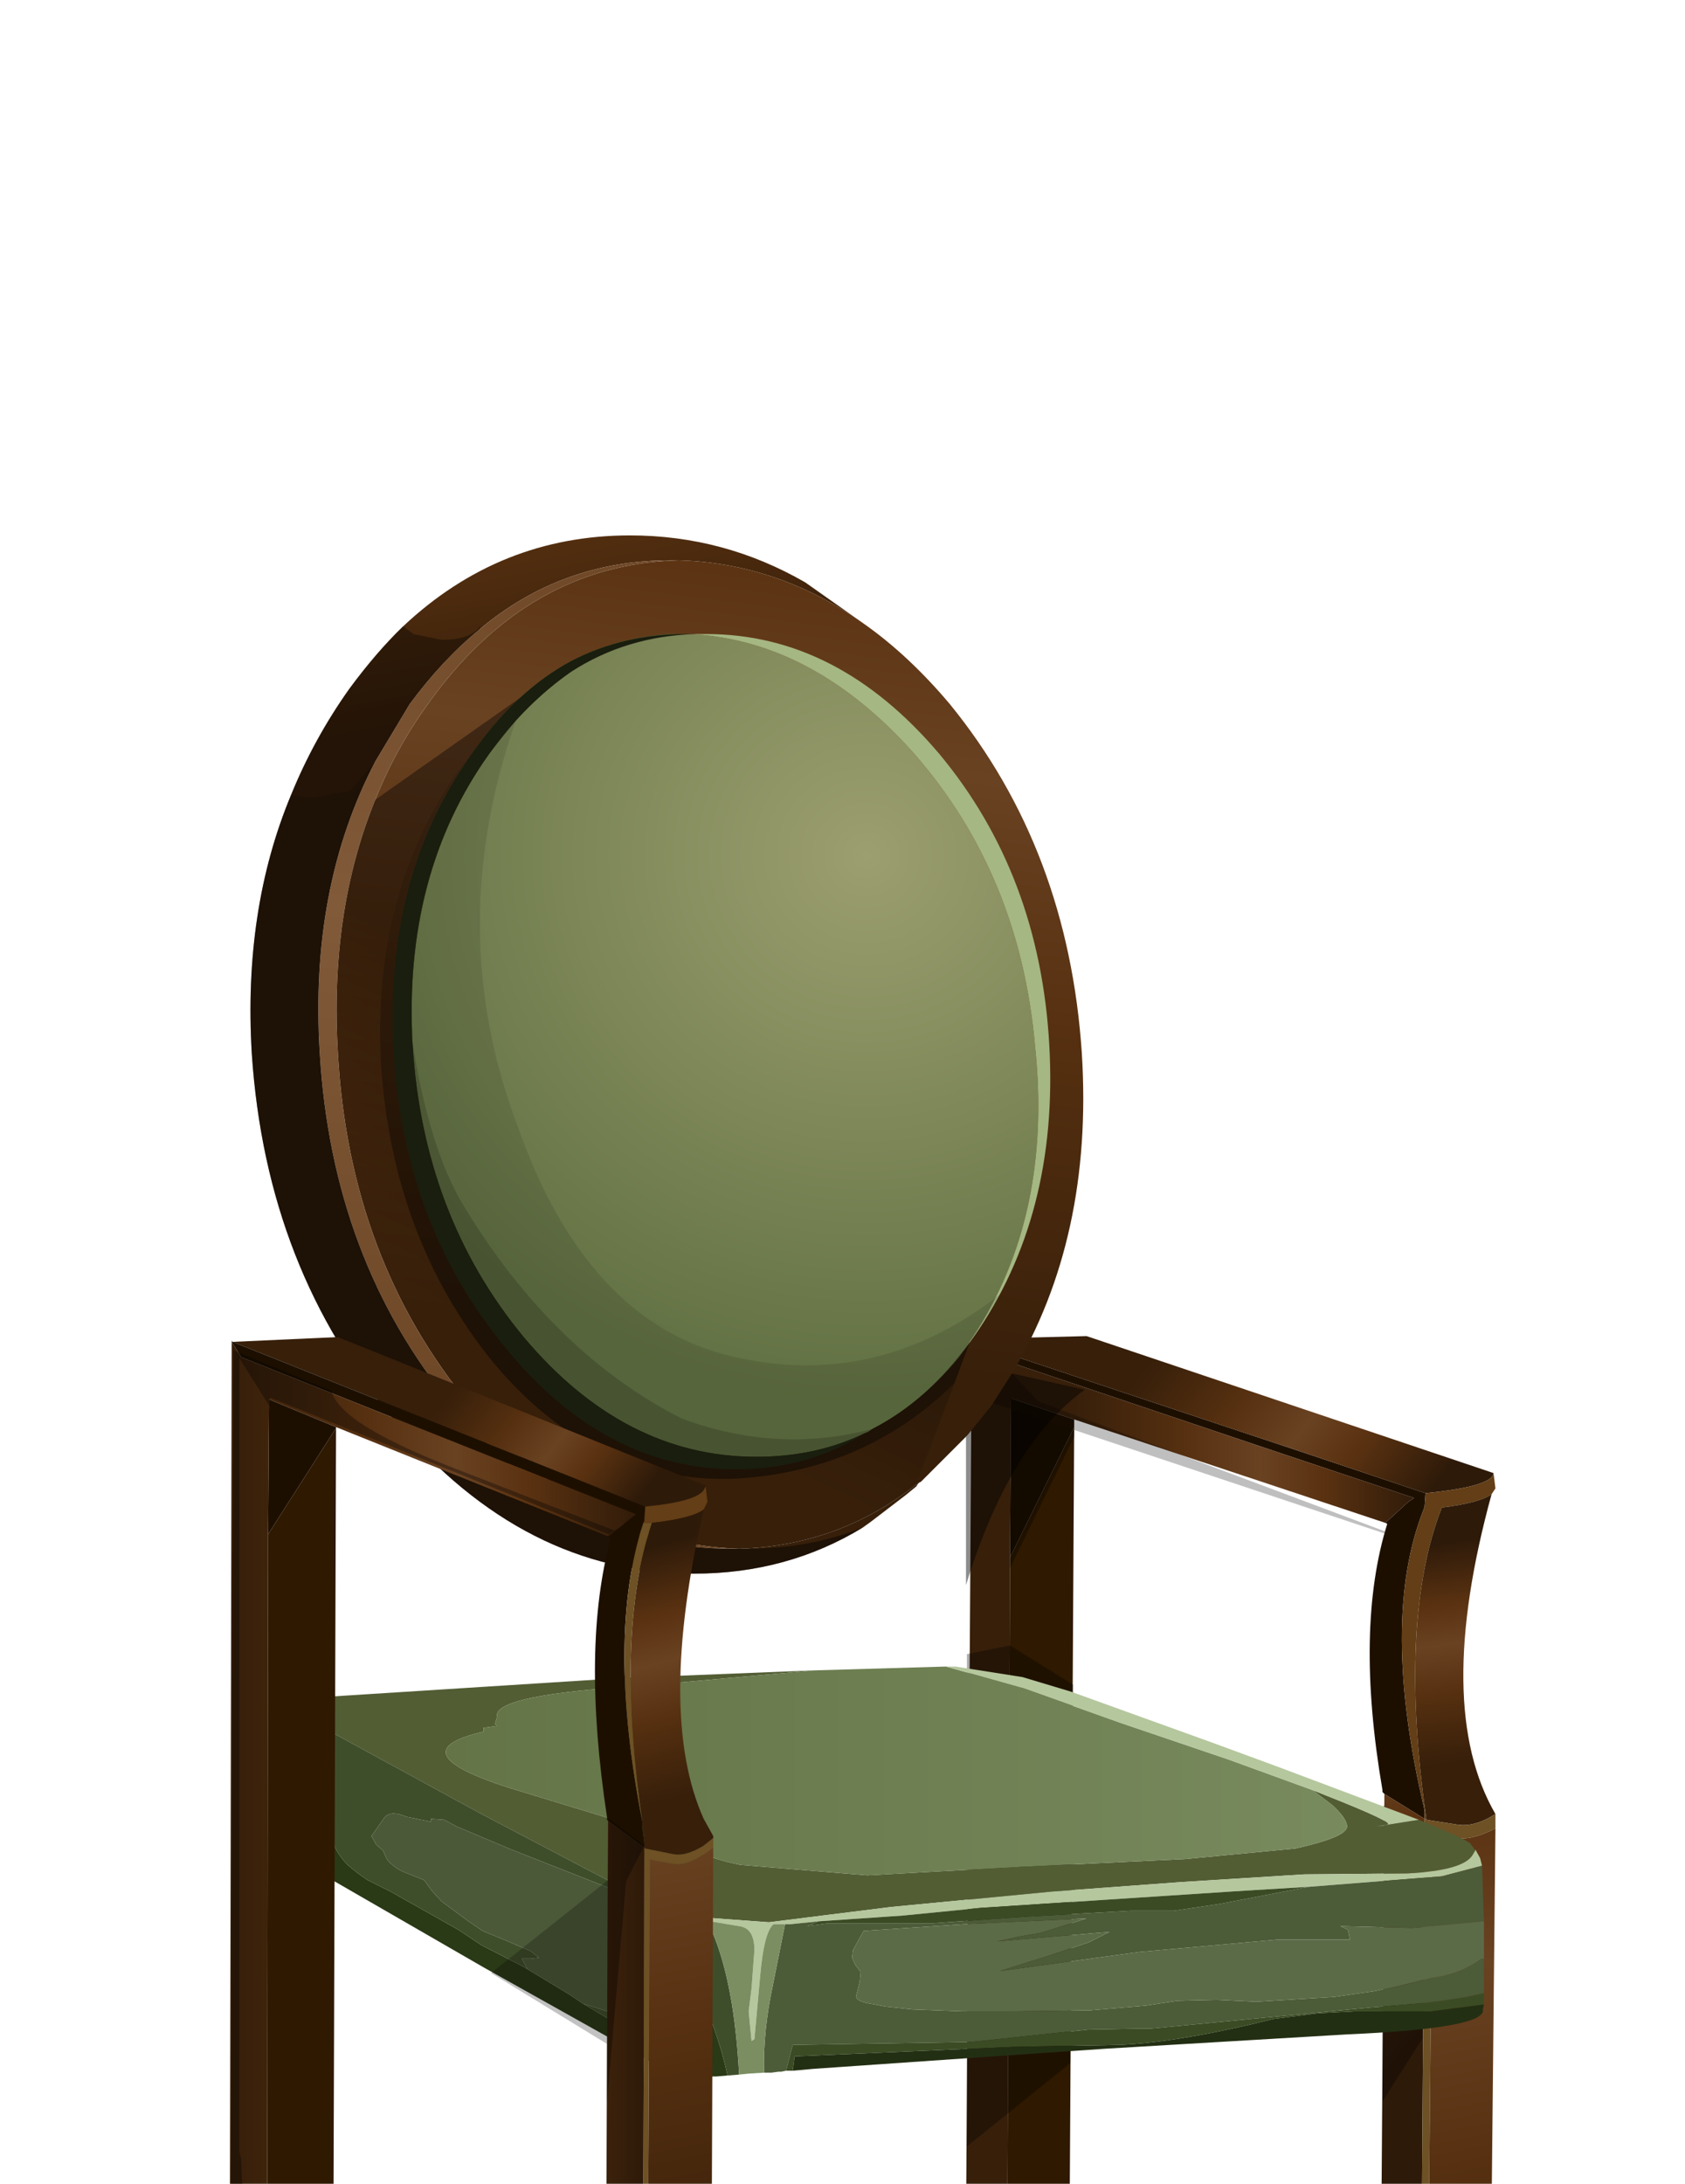 <?xml version="1.0" encoding="UTF-8" standalone="no"?>
<svg xmlns:xlink="http://www.w3.org/1999/xlink" height="114.0px" width="88.0px" xmlns="http://www.w3.org/2000/svg">
  <g transform="matrix(1.0, 0.0, 0.0, 1.0, 0.0, 0.0)">
    <use height="106.2" transform="matrix(1.0, 0.0, 0.0, 1.0, 8.25, 27.95)" width="77.4" xlink:href="#shape0"/>
    <use height="0.0" id="price_tag_pt" transform="matrix(1.0, 0.0, 0.0, 1.0, 55.75, 131.1)" width="0.0" xlink:href="#sprite0"/>
  </g>
  <defs>
    <g id="shape0" transform="matrix(1.0, 0.0, 0.0, 1.0, -8.25, -27.95)">
      <path d="M72.9 120.15 Q61.0 118.3 45.0 118.3 29.0 118.3 18.35 120.15 7.55 122.0 8.4 124.6 9.25 127.2 21.15 129.1 33.05 131.0 49.0 131.0 65.0 131.0 75.7 129.1 86.45 127.2 85.6 124.6 84.75 122.0 72.9 120.15" fill="url(#gradient0)" fill-rule="evenodd" stroke="none"/>
      <path d="M79.7 128.35 L74.85 127.8 70.0 128.35 Q67.95 128.9 67.95 129.65 67.95 130.45 70.0 131.0 L74.85 131.55 79.7 131.0 Q81.7 130.45 81.7 129.65 81.7 128.9 79.7 128.35" fill="url(#gradient1)" fill-rule="evenodd" stroke="none"/>
      <path d="M58.25 115.3 Q56.4 114.75 53.75 114.75 L49.25 115.3 Q47.4 115.85 47.4 116.65 47.4 117.45 49.25 118.0 L53.75 118.6 Q56.4 118.6 58.25 118.0 60.15 117.45 60.15 116.65 60.15 115.85 58.25 115.3" fill="url(#gradient2)" fill-rule="evenodd" stroke="none"/>
      <path d="M20.3 117.5 Q18.25 116.85 15.3 116.85 L10.35 117.5 Q8.25 118.1 8.25 119.0 8.25 119.9 10.35 120.55 L15.3 121.2 20.3 120.55 Q22.35 119.9 22.35 119.0 22.35 118.1 20.3 117.5" fill="url(#gradient3)" fill-rule="evenodd" stroke="none"/>
      <path d="M40.25 130.75 L34.9 130.2 29.55 130.75 Q27.35 131.35 27.35 132.15 27.35 133.0 29.55 133.6 L34.9 134.15 40.25 133.6 Q42.45 133.0 42.45 132.15 42.45 131.35 40.25 130.75" fill="url(#gradient4)" fill-rule="evenodd" stroke="none"/>
      <path d="M50.75 70.45 L50.75 70.05 74.45 77.95 74.4 78.65 74.35 78.8 Q72.05 84.6 74.4 94.5 L74.4 94.95 72.3 93.65 72.25 93.6 72.2 93.55 72.2 93.45 Q70.75 85.0 72.45 79.55 L72.35 79.5 73.55 78.4 73.85 78.2 50.75 70.45 M52.75 81.3 L52.8 73.0 56.1 74.1 56.1 74.5 52.75 81.3" fill="#1d0f00" fill-rule="evenodd" stroke="none"/>
      <path d="M74.45 77.95 L50.75 70.05 50.75 69.9 56.75 69.75 78.0 76.9 Q77.95 77.6 74.45 77.95" fill="url(#gradient5)" fill-rule="evenodd" stroke="none"/>
      <path d="M50.75 70.45 L73.85 78.2 73.55 78.4 72.35 79.5 56.1 74.1 52.8 73.0 52.75 81.3 52.6 117.95 52.45 118.0 50.45 116.3 50.75 70.45" fill="url(#gradient6)" fill-rule="evenodd" stroke="none"/>
      <path d="M52.75 81.3 L56.1 74.5 55.85 117.75 52.6 117.95 52.75 81.3" fill="#2f1900" fill-rule="evenodd" stroke="none"/>
      <path d="M74.4 94.95 L74.4 94.5 Q72.05 84.6 74.35 78.8 L74.4 78.65 74.45 77.95 Q77.95 77.6 78.0 76.9 L78.1 77.7 77.9 78.0 Q77.3 78.45 75.3 78.7 73.0 84.6 74.5 95.0 L74.4 94.95" fill="#633e16" fill-rule="evenodd" stroke="none"/>
      <path d="M77.9 78.0 Q74.85 89.1 78.1 94.7 77.0 95.4 76.1 95.25 L74.5 95.0 Q73.0 84.6 75.3 78.7 77.3 78.45 77.9 78.0" fill="url(#gradient7)" fill-rule="evenodd" stroke="none"/>
      <path d="M72.3 93.65 L74.4 94.95 74.15 130.5 72.05 129.1 72.3 93.65" fill="url(#gradient8)" fill-rule="evenodd" stroke="none"/>
      <path d="M78.1 94.7 L78.1 95.45 Q76.85 96.1 76.0 95.95 L74.8 95.8 74.5 130.45 74.15 130.5 74.4 94.95 74.5 95.0 76.1 95.25 Q77.0 95.4 78.1 94.7" fill="#6e5124" fill-rule="evenodd" stroke="none"/>
      <path d="M78.1 95.45 L77.75 129.95 74.5 130.45 74.8 95.8 76.0 95.95 Q76.85 96.1 78.1 95.45" fill="url(#gradient9)" fill-rule="evenodd" stroke="none"/>
      <path d="M52.8 73.55 L50.75 72.9 50.75 71.05 52.9 71.75 54.2 73.15 72.35 79.95 72.3 80.05 56.1 74.65 52.8 73.55" fill="#000000" fill-opacity="0.251" fill-rule="evenodd" stroke="none"/>
      <path d="M52.8 73.55 L56.1 74.65 56.1 75.0 52.75 81.85 52.8 73.55 M72.25 94.25 L74.45 95.5 74.3 106.4 72.2 109.7 72.25 94.25 M50.5 86.35 L52.75 85.9 56.05 87.95 55.9 107.7 50.5 112.05 50.5 86.35" fill="#000000" fill-opacity="0.333" fill-rule="evenodd" stroke="none"/>
      <path d="M47.95 77.45 L47.85 77.6 47.3 78.05 45.6 79.35 45.4 79.5 45.05 79.75 Q41.1 82.15 36.25 82.15 27.35 82.15 20.65 74.2 13.9 66.3 13.15 55.0 12.7 47.5 15.2 41.5 16.4 38.55 18.25 35.95 19.65 34.05 21.05 32.7 26.1 27.95 32.9 27.95 37.8 27.95 42.05 30.4 L45.1 32.55 Q40.65 29.4 35.45 29.25 L35.0 29.25 Q29.35 29.25 25.05 32.85 23.1 34.45 21.4 36.75 L19.6 39.75 Q16.15 46.35 16.7 55.0 17.35 65.75 23.6 73.35 29.85 80.85 38.15 80.85 L38.6 80.85 Q43.8 80.7 47.85 77.5 L47.95 77.45" fill="url(#gradient10)" fill-rule="evenodd" stroke="none"/>
      <path d="M45.1 32.55 Q47.45 34.2 49.6 36.75 55.8 44.35 56.5 55.0 57.1 64.6 52.85 71.7 L51.8 73.35 50.55 74.9 50.45 75.0 48.1 77.35 48.0 77.4 47.95 77.45 47.85 77.5 Q43.8 80.7 38.6 80.85 30.6 80.6 24.55 73.35 18.25 65.75 17.65 55.0 17.2 47.65 19.6 41.75 20.65 39.1 22.35 36.75 27.55 29.45 35.45 29.25 40.65 29.4 45.1 32.55" fill="url(#gradient11)" fill-rule="evenodd" stroke="none"/>
      <path d="M35.45 29.25 Q27.55 29.45 22.35 36.75 20.65 39.1 19.6 41.75 17.2 47.65 17.65 55.0 18.25 65.75 24.55 73.35 30.6 80.6 38.6 80.85 L38.15 80.85 Q29.85 80.85 23.6 73.35 17.35 65.75 16.7 55.0 16.15 46.35 19.6 39.75 L21.4 36.75 Q23.1 34.45 25.05 32.85 29.35 29.25 35.0 29.25 L35.45 29.25" fill="url(#gradient12)" fill-rule="evenodd" stroke="none"/>
      <path d="M52.85 71.7 L56.65 72.55 Q52.7 75.4 50.45 82.75 L50.45 75.0 50.55 74.9 51.8 73.35 52.85 71.7" fill="#000000" fill-opacity="0.451" fill-rule="evenodd" stroke="none"/>
      <path d="M45.2 74.8 Q42.65 76.05 39.5 76.05 32.6 76.05 27.35 69.8 22.1 63.45 21.55 54.55 21.05 45.65 25.55 39.35 27.45 36.7 29.85 35.05 32.6 33.25 36.0 33.1 L36.1 33.1 Q42.5 33.45 47.75 39.35 53.25 45.65 54.05 54.55 55.0 63.45 50.8 69.8 L50.05 70.9 Q48.0 73.35 45.55 74.6 L45.35 74.75 45.2 74.8" fill="url(#gradient13)" fill-rule="evenodd" stroke="none"/>
      <path d="M36.1 33.1 L36.3 33.1 36.35 33.1 36.9 33.1 Q43.75 33.1 49.05 39.35 54.3 45.65 54.8 54.55 55.3 63.45 50.85 69.8 L50.05 70.9 50.8 69.8 Q55.0 63.45 54.05 54.55 53.25 45.65 47.75 39.35 42.5 33.45 36.1 33.1" fill="#a5b782" fill-rule="evenodd" stroke="none"/>
      <path d="M45.2 74.8 Q42.2 76.7 38.45 76.7 31.55 76.7 26.35 70.3 21.1 63.9 20.55 54.9 20.05 45.85 24.55 39.5 26.85 36.1 29.85 34.5 32.15 33.3 34.85 33.1 L35.4 33.1 35.6 33.1 35.85 33.1 36.0 33.1 Q32.6 33.25 29.85 35.05 27.45 36.7 25.55 39.35 21.05 45.65 21.55 54.55 22.1 63.45 27.35 69.8 32.6 76.05 39.5 76.05 42.65 76.05 45.2 74.8" fill="#485526" fill-rule="evenodd" stroke="none"/>
      <path d="M26.95 37.6 Q23.15 48.45 27.0 58.7 30.6 69.0 38.2 70.8 45.8 72.6 52.25 67.55 L50.85 69.8 Q48.65 72.85 45.85 74.5 L45.7 74.55 45.6 74.6 45.55 74.6 Q40.6 75.9 35.6 74.05 28.8 70.6 24.1 62.75 22.4 59.8 21.55 54.45 L21.5 54.25 21.5 53.65 Q21.25 45.35 25.55 39.35 L26.95 37.6" fill="#000000" fill-opacity="0.102" fill-rule="evenodd" stroke="none"/>
      <path d="M45.2 74.8 Q42.2 76.7 38.45 76.7 31.55 76.7 26.35 70.3 21.1 63.9 20.55 54.9 20.05 45.85 24.55 39.5 26.85 36.1 29.85 34.5 32.55 33.1 35.85 33.1 L36.35 33.1 Q32.75 33.2 29.85 35.05 28.35 36.1 26.95 37.6 L25.55 39.35 Q21.25 45.35 21.5 53.65 L21.5 54.25 21.55 54.45 21.55 54.55 Q22.1 63.45 27.35 69.8 32.6 76.05 39.5 76.05 42.65 76.05 45.2 74.8" fill="#000000" fill-opacity="0.349" fill-rule="evenodd" stroke="none"/>
      <path d="M45.55 74.6 L45.2 74.8 Q42.65 76.05 39.5 76.05 32.6 76.05 27.35 69.8 22.1 63.45 21.55 54.55 L21.55 54.45 Q22.4 59.8 24.1 62.75 28.8 70.6 35.6 74.05 40.6 75.9 45.55 74.6" fill="#000000" fill-opacity="0.251" fill-rule="evenodd" stroke="none"/>
      <path d="M19.6 39.75 L18.25 41.3 16.25 41.65 15.2 41.5 Q16.4 38.55 18.25 35.95 19.65 34.05 21.05 32.7 L21.6 33.1 23.05 33.4 Q24.65 33.4 25.1 32.65 L25.05 32.85 Q23.1 34.45 21.4 36.75 L19.6 39.75" fill="#000000" fill-opacity="0.349" fill-rule="evenodd" stroke="none"/>
      <path d="M15.2 41.5 L16.25 41.65 18.25 41.3 19.6 39.75 Q16.15 46.35 16.7 55.0 17.35 65.75 23.6 73.35 29.85 80.85 38.15 80.85 L38.6 80.85 39.1 80.85 Q42.25 80.85 45.05 79.75 41.1 82.15 36.25 82.15 27.35 82.15 20.65 74.2 13.9 66.3 13.15 55.0 12.7 47.5 15.2 41.5 M27.2 36.4 Q28.45 35.25 29.85 34.5 32.55 33.1 35.85 33.1 L36.35 33.1 Q32.75 33.2 29.85 35.05 27.45 36.7 25.55 39.35 21.05 45.65 21.55 54.55 22.1 63.45 27.35 69.8 32.6 76.05 39.5 76.05 42.65 76.05 45.2 74.8 L45.55 74.6 Q48.4 73.15 50.65 70.05 L49.85 72.2 Q45.15 76.85 38.25 77.2 30.95 77.4 25.7 71.05 20.5 64.6 19.9 55.6 19.4 46.65 23.9 40.25 L25.3 38.45 26.5 37.05 27.2 36.4" fill="#000000" fill-opacity="0.459" fill-rule="evenodd" stroke="none"/>
      <path d="M27.2 36.4 L26.5 37.05 25.3 38.45 23.9 40.25 Q19.4 46.65 19.9 55.6 20.5 64.6 25.7 71.05 30.95 77.4 38.25 77.2 45.15 76.85 49.85 72.2 L47.85 77.5 Q43.8 80.7 38.6 80.85 30.6 80.6 24.55 73.35 18.25 65.75 17.65 55.0 17.2 47.65 19.6 41.75 L27.2 36.4" fill="url(#gradient14)" fill-rule="evenodd" stroke="none"/>
      <path d="M17.35 90.45 L17.0 90.25 Q15.5 89.25 15.85 88.8 15.4 89.15 15.3 89.95 L15.3 90.0 15.25 90.25 15.3 89.85 Q15.45 89.05 15.95 88.65 L32.45 87.6 42.5 87.2 33.6 88.0 Q25.95 88.45 25.95 89.55 L25.95 89.65 25.85 90.0 25.95 90.1 25.25 90.2 25.25 90.4 Q20.7 91.45 26.65 93.35 L33.55 95.45 35.25 95.85 36.0 96.0 Q36.0 96.8 38.65 97.35 L45.3 97.9 53.45 97.45 61.9 97.05 67.65 96.5 Q70.35 95.9 70.35 95.35 70.35 94.95 69.6 94.25 L68.55 93.45 69.3 93.75 Q72.85 95.15 72.45 95.25 L71.9 95.35 74.1 95.0 Q76.65 96.05 76.8 96.25 L77.05 96.6 76.9 96.85 Q76.4 97.65 73.5 97.8 L68.1 97.85 61.7 98.25 54.9 98.75 46.55 99.55 40.15 100.35 36.75 100.1 36.2 100.0 36.05 100.0 35.95 99.95 35.6 99.8 35.1 99.6 34.55 99.45 32.3 98.45 25.15 94.7 17.35 90.45" fill="#525d34" fill-rule="evenodd" stroke="none"/>
      <path d="M17.35 90.45 L17.0 91.8 Q16.95 93.4 17.05 94.75 17.2 96.4 18.15 97.35 18.6 97.75 19.2 98.15 L20.4 98.75 23.95 100.75 25.15 101.55 27.2 102.6 27.55 102.8 29.7 104.1 30.45 104.6 32.05 105.55 Q33.55 106.4 34.4 106.1 35.0 105.9 35.25 104.55 35.4 103.1 35.85 102.75 37.3 105.25 38.0 108.35 L37.4 108.4 36.15 108.4 35.85 108.4 35.15 108.25 35.1 108.25 34.9 108.2 34.8 108.1 34.65 108.0 34.6 108.0 34.0 107.65 31.95 106.45 25.25 102.7 15.8 97.25 Q15.3 96.9 15.25 95.3 L15.25 92.1 15.25 91.95 15.25 90.35 15.25 90.25 15.3 90.0 15.3 89.95 Q15.4 89.15 15.85 88.8 15.5 89.25 17.0 90.25 L17.35 90.45" fill="#2a3916" fill-rule="evenodd" stroke="none"/>
      <path d="M27.55 102.8 L27.2 102.6 25.15 101.55 23.95 100.75 20.4 98.75 19.2 98.15 Q18.6 97.75 18.15 97.35 17.2 96.4 17.05 94.75 16.95 93.4 17.0 91.8 L17.35 90.45 25.15 94.7 32.3 98.45 34.55 99.45 35.1 99.6 35.6 99.8 35.65 99.95 35.75 99.85 35.95 99.95 36.05 100.0 36.2 100.0 36.75 100.1 36.8 100.25 37.2 100.85 Q38.35 103.55 38.6 108.3 L38.0 108.35 Q37.3 105.25 35.85 102.75 35.4 103.1 35.25 104.55 35.0 105.9 34.4 106.1 33.55 106.4 32.05 105.55 L30.45 104.6 32.2 105.15 33.1 105.1 33.1 104.25 33.25 103.95 33.6 103.8 34.7 103.05 35.05 102.05 35.3 100.9 35.65 100.0 32.8 98.95 26.7 96.55 23.85 95.35 23.2 95.0 22.5 94.95 22.5 95.1 21.25 94.85 Q20.45 94.5 20.1 94.85 L19.4 95.85 19.65 96.3 20.0 96.6 20.2 97.05 Q20.55 97.5 21.15 97.75 L22.15 98.15 22.55 98.7 23.05 99.25 24.4 100.25 25.2 100.8 26.3 101.25 27.7 101.85 28.15 102.2 27.7 102.25 27.25 102.25 27.55 102.8 M35.85 100.0 L35.7 100.0 35.75 100.05 35.85 100.0" fill="#3f4e2a" fill-rule="evenodd" stroke="none"/>
      <path d="M30.45 104.6 L29.7 104.1 27.55 102.8 27.25 102.25 27.7 102.25 28.15 102.2 27.7 101.85 26.3 101.25 25.2 100.8 24.4 100.25 23.05 99.25 22.55 98.7 22.15 98.15 21.15 97.75 Q20.55 97.5 20.2 97.05 L20.0 96.6 19.65 96.3 19.4 95.85 20.1 94.85 Q20.45 94.5 21.25 94.85 L22.5 95.1 22.5 94.95 23.2 95.0 23.85 95.35 26.7 96.55 32.8 98.95 35.65 100.0 35.3 100.9 35.05 102.05 34.7 103.05 33.6 103.8 33.25 103.95 33.1 104.25 33.1 105.1 32.2 105.15 30.45 104.6" fill="#4c5939" fill-rule="evenodd" stroke="none"/>
      <path d="M42.5 87.2 L49.4 87.0 53.5 88.15 58.55 89.95 64.15 91.85 68.55 93.45 69.6 94.25 Q70.35 94.95 70.35 95.35 70.35 95.9 67.65 96.5 L61.9 97.05 53.45 97.45 45.3 97.9 38.65 97.35 Q36.0 96.8 36.0 96.0 L35.25 95.85 33.55 95.45 26.65 93.35 Q20.7 91.45 25.25 90.4 L25.25 90.2 25.95 90.1 25.85 90.0 25.95 89.65 25.95 89.55 Q25.95 88.45 33.6 88.0 L42.5 87.2" fill="url(#gradient15)" fill-rule="evenodd" stroke="none"/>
      <path d="M49.4 87.0 L49.9 87.0 53.4 87.55 55.9 88.3 63.25 90.95 66.65 92.2 74.1 95.0 71.9 95.35 72.45 95.25 Q72.85 95.15 69.3 93.75 L68.55 93.45 64.15 91.85 58.55 89.95 53.5 88.15 49.4 87.0 M77.05 96.6 L77.05 96.55 77.3 97.0 77.4 97.4 75.3 97.95 68.35 98.5 65.0 98.7 51.2 99.6 47.15 100.0 42.75 100.3 41.3 100.45 41.0 100.45 40.4 100.45 Q39.9 100.85 39.7 103.15 L39.4 106.45 39.25 106.55 39.1 105.0 39.25 103.8 39.4 101.8 Q39.4 100.65 38.6 100.55 L36.8 100.25 36.75 100.1 40.15 100.35 46.55 99.55 54.9 98.75 61.7 98.25 68.1 97.85 73.5 97.8 Q76.4 97.65 76.9 96.85 L77.05 96.6" fill="#b5c79d" fill-rule="evenodd" stroke="none"/>
      <path d="M77.4 97.4 L77.5 100.3 73.75 100.65 70.0 100.55 70.4 100.75 70.5 101.25 66.75 101.25 59.5 101.9 52.2 102.9 54.6 102.15 56.85 101.4 57.95 100.85 52.05 101.35 53.2 101.1 54.35 100.9 56.75 100.15 50.35 100.45 45.1 100.8 44.55 101.8 44.5 102.2 44.65 102.55 44.95 102.95 44.9 103.45 44.7 104.25 Q44.8 104.5 45.45 104.6 L46.25 104.75 47.65 104.9 50.3 105.0 52.95 105.0 56.9 104.95 59.85 104.7 61.5 104.45 63.55 104.4 65.6 104.5 69.65 104.25 71.75 103.95 72.95 103.7 74.75 103.25 Q76.3 103.05 77.35 102.25 L77.5 102.25 77.5 104.05 76.6 104.25 75.3 104.45 74.0 104.6 71.55 104.8 60.1 105.9 59.85 105.9 59.75 105.9 59.55 105.9 56.85 105.95 50.7 106.6 41.4 106.75 41.05 108.1 40.8 108.15 40.65 108.15 40.3 108.2 39.9 108.2 Q39.85 106.05 40.35 103.7 L41.0 100.45 41.3 100.45 42.75 100.3 42.15 100.55 43.25 100.4 48.75 100.4 53.7 100.05 59.05 99.75 61.3 99.75 63.65 99.4 67.05 98.75 68.35 98.5 75.3 97.95 77.4 97.4" fill="#4c5b38" fill-rule="evenodd" stroke="none"/>
      <path d="M77.5 104.05 L77.5 104.65 77.4 104.65 74.7 105.0 70.75 105.0 68.85 105.1 66.5 105.4 Q61.7 106.6 58.5 106.75 L53.0 106.85 47.3 107.1 41.5 107.35 41.4 108.1 41.15 108.1 41.05 108.1 41.4 106.75 50.7 106.6 56.85 105.95 59.55 105.9 59.75 105.9 59.85 105.9 60.1 105.9 71.55 104.8 74.0 104.6 75.3 104.45 76.6 104.25 77.5 104.05 M68.35 98.5 L67.05 98.75 63.65 99.4 61.3 99.75 59.05 99.75 53.7 100.05 48.75 100.4 43.25 100.4 42.15 100.55 42.75 100.3 47.15 100.0 51.2 99.6 65.0 98.7 68.35 98.5" fill="#3b4c24" fill-rule="evenodd" stroke="none"/>
      <path d="M77.5 100.3 L77.5 100.85 77.5 101.3 77.5 102.25 77.35 102.25 Q76.3 103.05 74.75 103.25 L72.95 103.7 71.75 103.95 69.65 104.25 65.6 104.5 63.55 104.4 61.5 104.45 59.85 104.7 56.9 104.95 52.95 105.0 50.3 105.0 47.65 104.9 46.25 104.75 45.45 104.6 Q44.8 104.5 44.7 104.25 L44.9 103.45 44.95 102.95 44.65 102.55 44.5 102.2 44.55 101.8 45.1 100.8 50.35 100.45 56.75 100.15 54.35 100.9 53.2 101.1 52.05 101.35 57.95 100.85 56.85 101.4 54.6 102.15 52.2 102.9 59.5 101.9 66.75 101.25 70.5 101.25 70.4 100.75 70.0 100.55 73.75 100.65 77.5 100.3" fill="#5c6b47" fill-rule="evenodd" stroke="none"/>
      <path d="M77.5 104.65 L77.45 104.85 77.45 105.0 Q77.25 105.9 70.4 106.2 L57.75 106.95 54.8 107.15 42.5 108.0 41.4 108.1 41.5 107.35 47.3 107.1 53.0 106.85 58.5 106.75 Q61.7 106.6 66.5 105.4 L68.85 105.1 70.75 105.0 74.7 105.0 77.4 104.65 77.5 104.65" fill="#232f13" fill-rule="evenodd" stroke="none"/>
      <path d="M39.9 108.2 L39.1 108.25 38.6 108.3 Q38.35 103.55 37.2 100.85 L36.8 100.25 38.6 100.55 Q39.4 100.65 39.4 101.8 L39.25 103.8 39.1 105.0 39.25 106.55 39.4 106.45 39.7 103.15 Q39.9 100.85 40.4 100.45 L41.0 100.45 40.35 103.7 Q39.85 106.05 39.9 108.2" fill="#7b8e61" fill-rule="evenodd" stroke="none"/>
      <path d="M35.95 99.95 L35.75 99.85 35.65 99.95 35.6 99.8 35.95 99.95 M35.85 100.0 L35.75 100.05 35.7 100.0 35.85 100.0" fill="#d0c8ae" fill-rule="evenodd" stroke="none"/>
      <path d="M12.15 70.05 L17.65 69.8 36.85 77.55 36.85 77.6 36.75 77.8 Q36.3 78.4 33.7 78.65 L12.15 70.05" fill="url(#gradient16)" fill-rule="evenodd" stroke="none"/>
      <path d="M12.15 70.05 L33.7 78.65 33.65 79.4 33.6 79.5 Q31.65 85.45 33.55 95.1 L33.55 95.4 33.65 96.2 33.65 96.45 31.75 95.05 31.7 95.0 31.7 94.85 Q30.35 85.95 31.9 80.3 L31.75 80.2 33.2 79.05 12.6 70.85 12.1 70.05 12.1 70.0 12.15 70.05 M17.55 74.5 L17.55 74.55 14.0 80.1 14.05 73.05 17.55 74.5" fill="#1d0f00" fill-rule="evenodd" stroke="none"/>
      <path d="M33.55 133.45 L31.6 131.95 31.75 95.05 33.65 96.45 33.55 133.45 M31.75 80.2 L17.55 74.5 14.05 73.05 14.0 80.1 13.95 120.3 13.8 120.35 12.0 118.6 12.1 70.05 12.6 70.85 33.2 79.05 31.75 80.2 M33.55 95.4 L33.65 95.9 33.65 96.2 33.55 95.4" fill="url(#gradient17)" fill-rule="evenodd" stroke="none"/>
      <path d="M17.55 74.55 L17.4 120.0 13.95 120.3 14.0 80.1 17.55 74.55" fill="#2f1900" fill-rule="evenodd" stroke="none"/>
      <path d="M33.7 78.65 Q36.3 78.4 36.75 77.8 L36.85 77.6 36.95 78.4 36.75 78.8 Q36.2 79.25 34.05 79.5 L33.6 79.5 33.65 79.4 33.7 78.65" fill="#633e16" fill-rule="evenodd" stroke="none"/>
      <path d="M37.25 95.95 L37.25 96.45 36.75 96.8 Q35.85 97.4 35.2 97.3 L34.05 97.1 33.95 97.05 33.75 133.45 33.55 133.45 33.65 96.45 33.7 96.5 35.2 96.8 Q35.85 96.9 36.75 96.35 L37.25 95.95 M33.6 79.5 L34.05 79.5 Q32.1 85.3 33.55 95.1 31.65 85.45 33.6 79.5" fill="#6e5124" fill-rule="evenodd" stroke="none"/>
      <path d="M36.75 78.8 Q34.3 89.5 36.75 94.95 L37.25 95.85 37.25 95.95 36.75 96.35 Q35.85 96.9 35.2 96.8 L33.7 96.5 33.65 96.45 33.65 96.2 33.65 95.9 33.55 95.4 33.55 95.1 Q32.1 85.3 34.05 79.5 36.2 79.25 36.75 78.8" fill="url(#gradient18)" fill-rule="evenodd" stroke="none"/>
      <path d="M37.25 96.45 L37.1 133.15 33.75 133.45 33.95 97.05 34.05 97.1 35.2 97.3 Q35.85 97.4 36.75 96.8 L37.25 96.45" fill="url(#gradient19)" fill-rule="evenodd" stroke="none"/>
      <path d="M17.3 72.6 Q17.55 73.5 19.15 74.5 20.7 75.45 23.35 76.5 L29.0 78.7 32.1 79.9 31.8 80.1 14.1 72.95 14.1 73.45 12.5 70.9 12.5 112.3 12.6 112.75 Q12.75 118.25 13.95 118.9 L13.95 120.2 13.8 120.25 12.05 118.55 12.2 70.5 17.3 72.6 M31.75 98.15 L31.8 94.95 33.65 96.35 32.7 98.2 31.7 109.75 31.7 106.7 31.75 98.15" fill="#000000" fill-opacity="0.333" fill-rule="evenodd" stroke="none"/>
      <path d="M31.7 106.7 L25.65 103.0 31.75 98.15 31.7 106.7" fill="#000000" fill-opacity="0.239" fill-rule="evenodd" stroke="none"/>
    </g>
    <radialGradient cx="0" cy="0" gradientTransform="matrix(-0.043, 0.0, -0.002, -0.007, 47.0, 124.6)" gradientUnits="userSpaceOnUse" id="gradient0" r="819.2" spreadMethod="pad">
      <stop offset="0.0" stop-color="#000000" stop-opacity="0.22"/>
      <stop offset="1.0" stop-color="#000000" stop-opacity="0.0"/>
    </radialGradient>
    <radialGradient cx="0" cy="0" gradientTransform="matrix(-0.008, 0.0, 0.0, -0.002, 74.85, 129.65)" gradientUnits="userSpaceOnUse" id="gradient1" r="819.2" spreadMethod="pad">
      <stop offset="0.0" stop-color="#000000" stop-opacity="0.439"/>
      <stop offset="1.0" stop-color="#000000" stop-opacity="0.0"/>
    </radialGradient>
    <radialGradient cx="0" cy="0" gradientTransform="matrix(-0.008, 0.0, 0.0, -0.002, 53.75, 116.65)" gradientUnits="userSpaceOnUse" id="gradient2" r="819.2" spreadMethod="pad">
      <stop offset="0.0" stop-color="#000000" stop-opacity="0.439"/>
      <stop offset="1.0" stop-color="#000000" stop-opacity="0.0"/>
    </radialGradient>
    <radialGradient cx="0" cy="0" gradientTransform="matrix(-0.009, 0.0, 0.0, -0.003, 15.3, 119.05)" gradientUnits="userSpaceOnUse" id="gradient3" r="819.2" spreadMethod="pad">
      <stop offset="0.0" stop-color="#000000" stop-opacity="0.439"/>
      <stop offset="1.0" stop-color="#000000" stop-opacity="0.0"/>
    </radialGradient>
    <radialGradient cx="0" cy="0" gradientTransform="matrix(-0.009, 0.0, 0.0, -0.002, 34.9, 132.2)" gradientUnits="userSpaceOnUse" id="gradient4" r="819.2" spreadMethod="pad">
      <stop offset="0.0" stop-color="#000000" stop-opacity="0.439"/>
      <stop offset="1.0" stop-color="#000000" stop-opacity="0.0"/>
    </radialGradient>
    <linearGradient gradientTransform="matrix(-0.006, -0.008, -0.007, 0.009, 68.05, 73.55)" gradientUnits="userSpaceOnUse" id="gradient5" spreadMethod="pad" x1="-819.2" x2="819.2">
      <stop offset="0.0" stop-color="#2e1a09"/>
      <stop offset="0.278" stop-color="#5a3211"/>
      <stop offset="0.459" stop-color="#694222"/>
      <stop offset="0.678" stop-color="#563010"/>
      <stop offset="1.0" stop-color="#371f0a"/>
    </linearGradient>
    <linearGradient gradientTransform="matrix(-0.011, 0.0, 0.0, 0.006, 65.1, 75.0)" gradientUnits="userSpaceOnUse" id="gradient6" spreadMethod="pad" x1="-819.2" x2="819.2">
      <stop offset="0.0" stop-color="#2e1a09"/>
      <stop offset="0.278" stop-color="#5a3211"/>
      <stop offset="0.459" stop-color="#694222"/>
      <stop offset="0.678" stop-color="#563010"/>
      <stop offset="1.0" stop-color="#371f0a"/>
    </linearGradient>
    <linearGradient gradientTransform="matrix(5.0E-4, 0.007, 0.008, -0.001, 75.75, 86.3)" gradientUnits="userSpaceOnUse" id="gradient7" spreadMethod="pad" x1="-819.2" x2="819.2">
      <stop offset="0.0" stop-color="#2e1a09"/>
      <stop offset="0.278" stop-color="#5a3211"/>
      <stop offset="0.459" stop-color="#694222"/>
      <stop offset="0.678" stop-color="#563010"/>
      <stop offset="1.0" stop-color="#371f0a"/>
    </linearGradient>
    <linearGradient gradientTransform="matrix(-0.009, -0.014, -0.013, 0.015, 71.5, 89.25)" gradientUnits="userSpaceOnUse" id="gradient8" spreadMethod="pad" x1="-819.2" x2="819.2">
      <stop offset="0.0" stop-color="#2e1a09"/>
      <stop offset="0.278" stop-color="#5a3211"/>
      <stop offset="0.459" stop-color="#694222"/>
      <stop offset="0.678" stop-color="#563010"/>
      <stop offset="1.0" stop-color="#371f0a"/>
    </linearGradient>
    <linearGradient gradientTransform="matrix(0.004, 0.028, 0.005, -0.001, 112.3, 97.5)" gradientUnits="userSpaceOnUse" id="gradient9" spreadMethod="pad" x1="-819.2" x2="819.2">
      <stop offset="0.0" stop-color="#2e1a09"/>
      <stop offset="0.278" stop-color="#5a3211"/>
      <stop offset="0.459" stop-color="#694222"/>
      <stop offset="0.678" stop-color="#563010"/>
      <stop offset="1.0" stop-color="#371f0a"/>
    </linearGradient>
    <linearGradient gradientTransform="matrix(0.003, 0.017, 0.021, -0.004, 31.05, 21.65)" gradientUnits="userSpaceOnUse" id="gradient10" spreadMethod="pad" x1="-819.2" x2="819.2">
      <stop offset="0.0" stop-color="#2e1a09"/>
      <stop offset="0.278" stop-color="#5a3211"/>
      <stop offset="0.459" stop-color="#694222"/>
      <stop offset="0.678" stop-color="#563010"/>
      <stop offset="1.0" stop-color="#371f0a"/>
    </linearGradient>
    <linearGradient gradientTransform="matrix(-0.004, 0.035, 0.024, 0.003, 41.25, 41.75)" gradientUnits="userSpaceOnUse" id="gradient11" spreadMethod="pad" x1="-819.2" x2="819.2">
      <stop offset="0.0" stop-color="#2e1a09"/>
      <stop offset="0.278" stop-color="#5a3211"/>
      <stop offset="0.459" stop-color="#694222"/>
      <stop offset="0.678" stop-color="#563010"/>
      <stop offset="1.0" stop-color="#371f0a"/>
    </linearGradient>
    <linearGradient gradientTransform="matrix(-0.007, 0.061, 0.015, 0.002, 29.05, 54.15)" gradientUnits="userSpaceOnUse" id="gradient12" spreadMethod="pad" x1="-819.2" x2="819.2">
      <stop offset="0.0" stop-color="#5a3211"/>
      <stop offset="0.447" stop-color="#815a39"/>
      <stop offset="1.0" stop-color="#563010"/>
    </linearGradient>
    <radialGradient cx="0" cy="0" gradientTransform="matrix(-0.036, 0.0, 0.0, 0.035, 45.25, 44.65)" gradientUnits="userSpaceOnUse" id="gradient13" r="819.2" spreadMethod="pad">
      <stop offset="0.0" stop-color="#9c9f6f"/>
      <stop offset="1.0" stop-color="#607042"/>
    </radialGradient>
    <linearGradient gradientTransform="matrix(-0.005, 0.009, 0.025, 0.012, 31.55, 63.05)" gradientUnits="userSpaceOnUse" id="gradient14" spreadMethod="pad" x1="-819.2" x2="819.2">
      <stop offset="0.0" stop-color="#000000" stop-opacity="0.4"/>
      <stop offset="1.0" stop-color="#000000" stop-opacity="0.0"/>
    </linearGradient>
    <linearGradient gradientTransform="matrix(-0.038, 0.0, 0.0, 0.008, 46.15, 93.65)" gradientUnits="userSpaceOnUse" id="gradient15" spreadMethod="pad" x1="-819.2" x2="819.2">
      <stop offset="0.0" stop-color="#7b8e61"/>
      <stop offset="1.0" stop-color="#607042"/>
    </linearGradient>
    <linearGradient gradientTransform="matrix(-0.004, -0.006, -0.01, 0.013, 33.2, 69.25)" gradientUnits="userSpaceOnUse" id="gradient16" spreadMethod="pad" x1="-819.2" x2="819.2">
      <stop offset="0.0" stop-color="#2e1a09"/>
      <stop offset="0.278" stop-color="#5a3211"/>
      <stop offset="0.459" stop-color="#694222"/>
      <stop offset="0.678" stop-color="#563010"/>
      <stop offset="1.0" stop-color="#371f0a"/>
    </linearGradient>
    <linearGradient gradientTransform="matrix(-0.013, 0.0, 0.0, 0.016, 22.9, 83.2)" gradientUnits="userSpaceOnUse" id="gradient17" spreadMethod="pad" x1="-819.2" x2="819.2">
      <stop offset="0.0" stop-color="#2e1a09"/>
      <stop offset="0.278" stop-color="#5a3211"/>
      <stop offset="0.459" stop-color="#694222"/>
      <stop offset="0.678" stop-color="#563010"/>
      <stop offset="1.0" stop-color="#371f0a"/>
    </linearGradient>
    <linearGradient gradientTransform="matrix(0.001, 0.008, 0.008, -0.002, 35.1, 87.2)" gradientUnits="userSpaceOnUse" id="gradient18" spreadMethod="pad" x1="-819.2" x2="819.2">
      <stop offset="0.0" stop-color="#2e1a09"/>
      <stop offset="0.278" stop-color="#5a3211"/>
      <stop offset="0.459" stop-color="#694222"/>
      <stop offset="0.678" stop-color="#563010"/>
      <stop offset="1.0" stop-color="#371f0a"/>
    </linearGradient>
    <linearGradient gradientTransform="matrix(0.004, 0.028, 0.005, -0.001, 35.7, 97.55)" gradientUnits="userSpaceOnUse" id="gradient19" spreadMethod="pad" x1="-819.2" x2="819.2">
      <stop offset="0.0" stop-color="#2e1a09"/>
      <stop offset="0.278" stop-color="#5a3211"/>
      <stop offset="0.459" stop-color="#694222"/>
      <stop offset="0.678" stop-color="#563010"/>
      <stop offset="1.0" stop-color="#371f0a"/>
    </linearGradient>
  </defs>
</svg>
